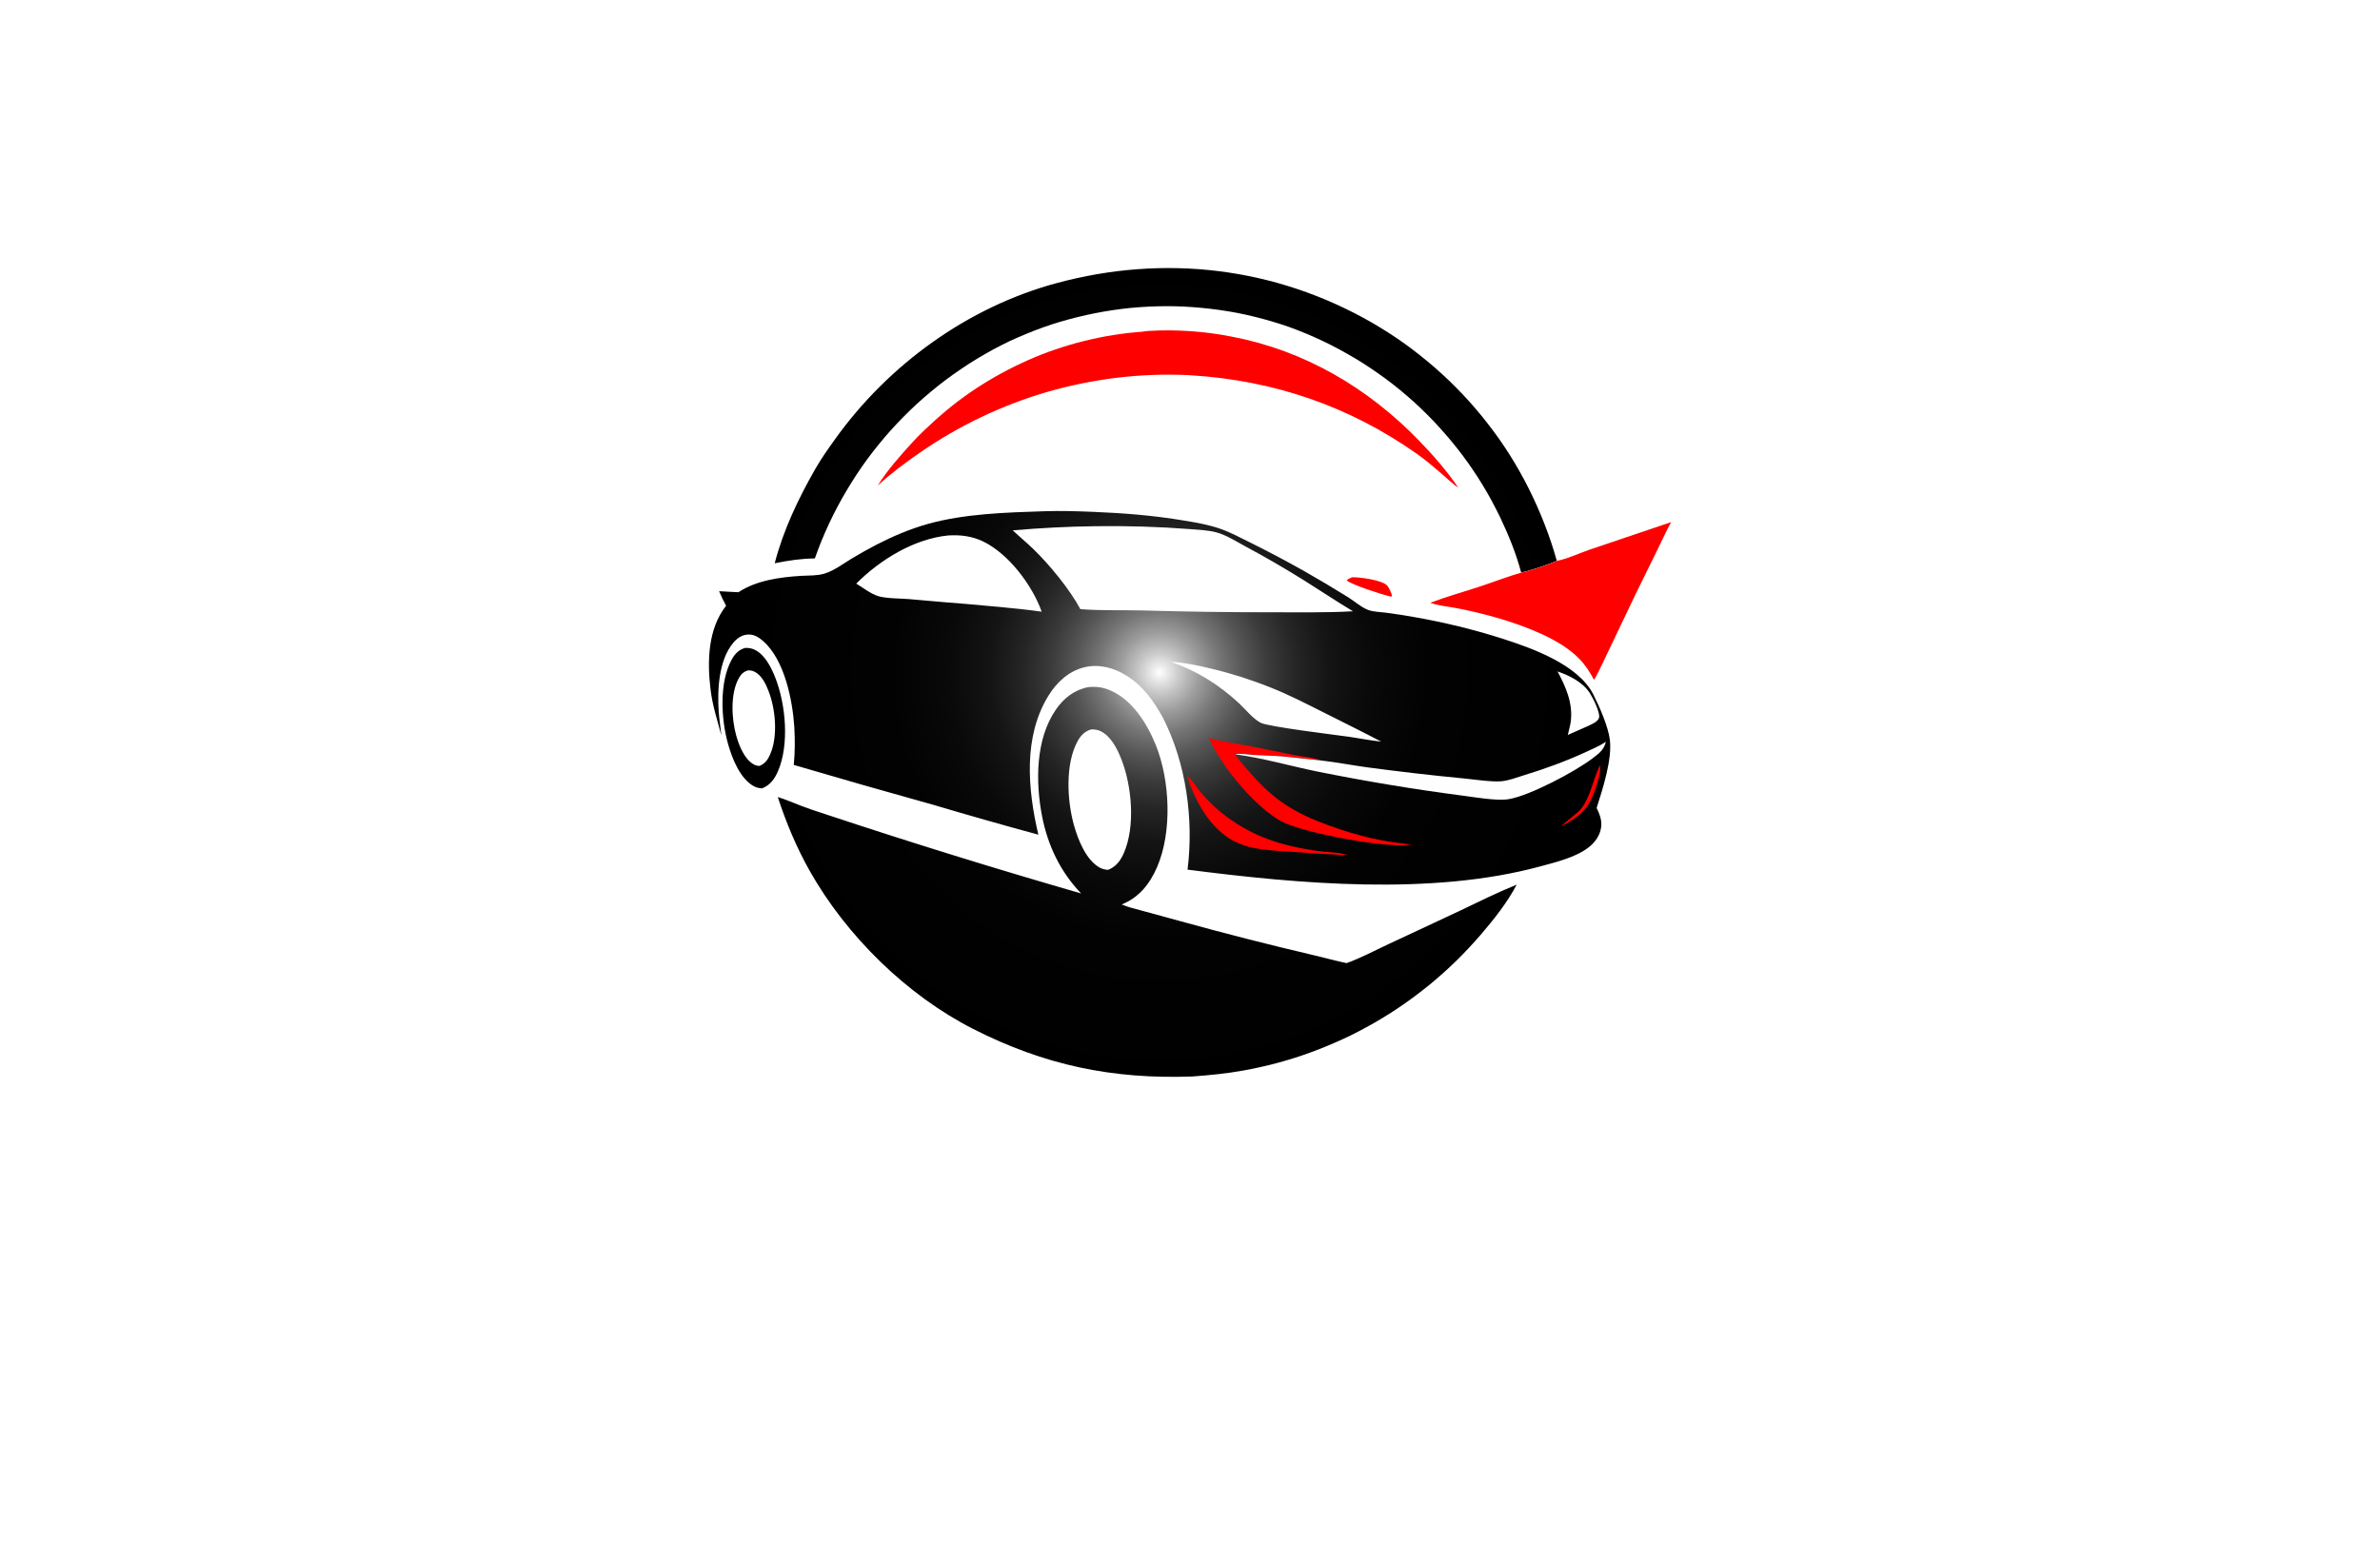 <?xml version="1.0" encoding="utf-8"?>
<!-- Generator: Adobe Illustrator 27.8.1, SVG Export Plug-In . SVG Version: 6.00 Build 0)  -->
<svg version="1.1" xmlns="http://www.w3.org/2000/svg" xmlns:xlink="http://www.w3.org/1999/xlink" x="0px" y="0px"
	 viewBox="0 0 350 230" style="enable-background:new 0 0 350 230;" xml:space="preserve">
<style type="text/css">
	.st0{fill:#003799;}
	.st1{fill:#630000;}
	.st2{fill-rule:evenodd;clip-rule:evenodd;fill:#037FE1;}
	.st3{fill-rule:evenodd;clip-rule:evenodd;}
	.st4{fill-rule:evenodd;clip-rule:evenodd;fill:#562900;}
	.st5{fill-rule:evenodd;clip-rule:evenodd;fill:#00184C;}
	.st6{fill-rule:evenodd;clip-rule:evenodd;fill:#2C2C5B;}
	.st7{fill-rule:evenodd;clip-rule:evenodd;fill:#007C89;}
	.st8{fill:#C97C00;}
	.st9{fill:#7A6B00;}
	.st10{fill-rule:evenodd;clip-rule:evenodd;fill:#022B18;}
	.st11{fill-rule:evenodd;clip-rule:evenodd;fill:#03113F;}
	.st12{fill:#273F02;}
	.st13{fill:url(#SVGID_1_);}
	.st14{fill:#B62126;}
	.st15{fill:#231F20;}
	.st16{fill:#FFFFFF;}
	.st17{fill:#17629D;}
	.st18{fill:#540159;}
	.st19{fill:#66082A;}
	.st20{fill:#005C68;}
	.st21{fill:#E2FFD7;}
	.st22{fill:#FFFFCC;}
	.st23{fill:#ECFFCF;}
	.st24{fill:#F0F9E1;}
	.st25{fill:#F7F7E2;}
	.st26{fill:#F9D6AC;}
	.st27{fill:#E2F7F3;}
	.st28{fill:#FFF7D2;}
	.st29{fill:#563900;}
	.st30{fill:#66BFE6;}
	.st31{fill:url(#SVGID_00000082365763727471328260000004341328540697153982_);}
	.st32{fill:url(#SVGID_00000162314412643392087310000006901904480254436520_);}
	.st33{fill:url(#SVGID_00000050658595437117567520000015773378988805604779_);}
	.st34{fill:url(#SVGID_00000172403364675289945890000000310658083552273280_);}
	.st35{fill:url(#SVGID_00000017512526599372342160000008597406068524615069_);}
	.st36{fill:url(#SVGID_00000128486860474847429820000005089299326204344460_);}
	.st37{fill:#AEAEB6;}
	.st38{fill:url(#SVGID_00000139253076729683623890000014912163359904392337_);}
	.st39{fill:url(#SVGID_00000051372076967523641710000013190073211072642462_);}
	.st40{fill:url(#SVGID_00000085939980791588374850000011427196421535192238_);}
	.st41{fill:url(#SVGID_00000149383883290312638700000001022398673843315358_);}
	.st42{filter:url(#Adobe_OpacityMaskFilter);}
	.st43{filter:url(#Adobe_OpacityMaskFilter_00000039839179089834331500000005624493099800593543_);}
	
		.st44{mask:url(#SVGID_00000074423214733094649910000010216453689908506525_);fill:url(#SVGID_00000059268154677148095980000001772674250129360526_);}
	.st45{fill:url(#SVGID_00000135657395463034197030000007849206607916766854_);}
	.st46{filter:url(#Adobe_OpacityMaskFilter_00000154413946817354931490000009756289805091277727_);}
	.st47{filter:url(#Adobe_OpacityMaskFilter_00000154419245208131490640000017284726829308201131_);}
	
		.st48{mask:url(#SVGID_00000039099096912060093140000000783970201007266692_);fill:url(#SVGID_00000139294415803570747510000007332087713245580214_);}
	.st49{fill:url(#SVGID_00000069364040242961608180000003377438600401619889_);}
	.st50{fill:url(#SVGID_00000065763110806808633700000009662216302927162521_);}
	.st51{fill:url(#SVGID_00000130620614315613212480000010840134096847995540_);}
	.st52{fill:url(#SVGID_00000093162039504262756310000011017090274984511898_);}
	.st53{fill:url(#SVGID_00000178903884649378456880000018056598075824903093_);}
	.st54{fill:url(#SVGID_00000171000692894624721950000012148384572002272934_);}
	.st55{opacity:0.5;fill:url(#SVGID_00000163061211686555105990000002552918825469767572_);enable-background:new    ;}
	.st56{fill:url(#SVGID_00000060708898467968384710000002067920986533128069_);}
	.st57{fill:url(#SVGID_00000136397975169433466390000007685885455478469048_);}
	.st58{fill:url(#SVGID_00000011002407199092465080000012114214558475118263_);}
	.st59{fill:#3E2770;}
	.st60{fill:#010100;}
	.st61{fill:#0E2C31;}
	.st62{fill:url(#SVGID_00000127038531466256217330000006070444179430943905_);}
	.st63{fill:#FEFEFE;}
	.st64{fill:#CF0F0E;}
	.st65{fill:#272525;}
	.st66{fill:#0C4352;}
	.st67{fill:#2CAFB7;}
	.st68{fill:#A38F7E;}
	.st69{fill:#EA0314;}
	.st70{fill:#0E1D33;}
	.st71{fill:url(#SVGID_00000019654025233206633050000017224956125845036724_);}
	.st72{fill:url(#SVGID_00000168828827341952683430000001626330884777020295_);}
	.st73{fill:url(#SVGID_00000055702297619726411410000011653260133114209194_);}
	.st74{fill:#FF0000;}
	.st75{fill-rule:evenodd;clip-rule:evenodd;fill:#FF0202;}
	.st76{fill:none;}
	.st77{fill:#C41111;}
</style>
<g id="Logo1">
</g>
<g id="Logo2">
</g>
<g id="Logo3">
</g>
<g id="Logo4">
</g>
<g id="Logo5">
</g>
<g id="Logo6">
</g>
<g id="Logo7">
</g>
<g id="Logo8">
</g>
<g id="Logo9">
</g>
<g id="Logo10">
</g>
<g id="Logo11">
</g>
<g id="Logo12">
</g>
<g id="Logo13">
</g>
<g id="Logo14">
</g>
<g id="Layer_15">
	<g>
		<radialGradient id="SVGID_1_" cx="170.525" cy="98.893" r="62.969" gradientUnits="userSpaceOnUse">
			<stop  offset="0" style="stop-color:#FFFFFF"/>
			<stop  offset="7.380247e-03" style="stop-color:#F6F6F6"/>
			<stop  offset="0.048" style="stop-color:#C8C8C8"/>
			<stop  offset="0.093" style="stop-color:#9D9D9D"/>
			<stop  offset="0.142" style="stop-color:#777777"/>
			<stop  offset="0.195" style="stop-color:#575757"/>
			<stop  offset="0.254" style="stop-color:#3B3B3B"/>
			<stop  offset="0.32" style="stop-color:#252525"/>
			<stop  offset="0.397" style="stop-color:#141414"/>
			<stop  offset="0.493" style="stop-color:#090909"/>
			<stop  offset="0.627" style="stop-color:#020202"/>
			<stop  offset="1" style="stop-color:#000000"/>
		</radialGradient>
		<path class="st13" d="M113.93,82.84c1.24-4.83,3.49-9.55,5.96-13.86c0.88-1.54,1.9-2.98,2.93-4.41
			c7.82-10.93,19.5-19.4,32.52-22.92c15.87-4.3,32.19-2.38,46.47,5.83c0.41,0.24,0.82,0.48,1.22,0.73c0.4,0.25,0.8,0.5,1.2,0.75
			c0.4,0.26,0.79,0.52,1.18,0.78c0.39,0.27,0.78,0.54,1.16,0.81s0.77,0.56,1.14,0.84c0.38,0.28,0.75,0.57,1.12,0.87
			c0.37,0.29,0.74,0.59,1.1,0.89c0.36,0.3,0.72,0.61,1.08,0.92c0.36,0.31,0.71,0.63,1.06,0.95c0.35,0.32,0.69,0.64,1.04,0.97
			c0.34,0.33,0.68,0.66,1.01,1c0.33,0.34,0.66,0.68,0.99,1.02c0.32,0.34,0.65,0.69,0.96,1.04c0.32,0.35,0.63,0.71,0.94,1.07
			c0.31,0.36,0.61,0.72,0.91,1.09c0.3,0.37,0.59,0.74,0.88,1.11c0.29,0.37,0.58,0.75,0.86,1.13c0.28,0.38,0.56,0.76,0.83,1.15
			c0.27,0.39,0.54,0.78,0.8,1.17c0.26,0.39,0.52,0.79,0.77,1.19c0.25,0.4,0.5,0.8,0.74,1.21c0.24,0.41,0.48,0.82,0.71,1.23
			c0.23,0.41,0.46,0.83,0.68,1.24c0.22,0.42,0.44,0.84,0.65,1.26c0.21,0.42,0.42,0.85,0.62,1.28c0.2,0.43,0.4,0.86,0.59,1.29
			c0.19,0.43,0.38,0.87,0.56,1.3c0.18,0.44,0.36,0.88,0.53,1.32c0.17,0.44,0.34,0.88,0.5,1.33c0.16,0.45,0.32,0.89,0.47,1.34
			c0.15,0.45,0.29,0.9,0.43,1.35c0.14,0.45,0.27,0.91,0.4,1.36c-1.1,0.52-4.05,1.5-5.24,1.73c-0.74-2.8-1.84-5.49-3.08-8.1
			c-0.19-0.4-0.39-0.8-0.6-1.2c-0.2-0.4-0.41-0.79-0.62-1.19c-0.21-0.39-0.43-0.78-0.65-1.17c-0.22-0.39-0.45-0.77-0.68-1.15
			c-0.23-0.38-0.47-0.76-0.71-1.14s-0.49-0.75-0.74-1.12c-0.25-0.37-0.5-0.74-0.76-1.1c-0.26-0.36-0.52-0.72-0.79-1.08
			c-0.27-0.36-0.54-0.71-0.82-1.06c-0.28-0.35-0.56-0.7-0.84-1.04c-0.28-0.34-0.57-0.68-0.87-1.02c-0.29-0.34-0.59-0.67-0.89-1
			c-0.3-0.33-0.61-0.66-0.91-0.98c-0.31-0.32-0.62-0.64-0.94-0.96c-0.32-0.31-0.64-0.63-0.96-0.93c-0.32-0.31-0.65-0.61-0.98-0.91
			c-0.33-0.3-0.67-0.59-1.01-0.89c-0.34-0.29-0.68-0.58-1.03-0.86c-0.35-0.28-0.69-0.56-1.05-0.84c-0.35-0.27-0.71-0.54-1.07-0.81
			c-0.36-0.27-0.72-0.53-1.09-0.78c-0.37-0.26-0.73-0.51-1.11-0.76c-0.37-0.25-0.75-0.49-1.12-0.73c-0.38-0.24-0.76-0.47-1.14-0.7
			c-0.38-0.23-0.77-0.45-1.16-0.67c-0.39-0.22-0.78-0.44-1.17-0.65c-0.39-0.21-0.79-0.42-1.19-0.62c-0.4-0.2-0.8-0.4-1.2-0.59
			c-0.4-0.19-0.81-0.38-1.22-0.56c-0.41-0.18-0.82-0.36-1.23-0.53c-0.41-0.17-0.83-0.34-1.24-0.5c-0.42-0.16-0.83-0.32-1.25-0.47
			c-0.41-0.15-0.83-0.29-1.25-0.42c-0.42-0.14-0.84-0.26-1.26-0.39c-0.42-0.12-0.84-0.24-1.27-0.36c-0.42-0.11-0.85-0.22-1.28-0.33
			c-0.43-0.1-0.85-0.2-1.28-0.3c-0.43-0.09-0.86-0.18-1.29-0.27c-0.43-0.08-0.86-0.16-1.3-0.23c-0.43-0.07-0.87-0.14-1.3-0.2
			c-0.43-0.06-0.87-0.12-1.31-0.17c-0.44-0.05-0.87-0.1-1.31-0.14c-0.44-0.04-0.87-0.08-1.31-0.11c-0.44-0.03-0.88-0.06-1.31-0.08
			c-0.44-0.02-0.88-0.04-1.32-0.05c-0.44-0.01-0.88-0.01-1.32-0.01c-0.44,0-0.88,0.01-1.32,0.02c-0.44,0.01-0.88,0.03-1.32,0.05
			c-0.44,0.02-0.88,0.05-1.31,0.08c-0.44,0.03-0.87,0.07-1.31,0.11c-0.44,0.04-0.87,0.09-1.31,0.15c-0.44,0.05-0.87,0.11-1.3,0.18
			c-0.43,0.06-0.87,0.13-1.3,0.21c-0.43,0.07-0.86,0.16-1.29,0.24c-0.43,0.09-0.86,0.18-1.29,0.27c-0.43,0.1-0.86,0.2-1.28,0.3
			c-0.43,0.11-0.85,0.22-1.27,0.33c-0.42,0.12-0.84,0.24-1.27,0.36c-0.42,0.13-0.84,0.26-1.26,0.39c-0.42,0.14-0.83,0.28-1.25,0.43
			c-0.41,0.15-0.83,0.3-1.24,0.46c-0.41,0.16-0.82,0.32-1.22,0.49c-0.41,0.17-0.81,0.34-1.21,0.51c-0.4,0.18-0.8,0.36-1.2,0.54
			c-0.41,0.2-0.83,0.4-1.24,0.61c-0.41,0.21-0.82,0.42-1.22,0.64c-0.4,0.22-0.81,0.44-1.2,0.67c-0.4,0.23-0.79,0.46-1.19,0.7
			c-0.39,0.24-0.78,0.48-1.17,0.73c-0.39,0.25-0.77,0.5-1.15,0.76c-0.38,0.26-0.76,0.52-1.13,0.78c-0.37,0.27-0.75,0.54-1.11,0.81
			c-0.37,0.28-0.73,0.56-1.09,0.84c-0.36,0.28-0.72,0.57-1.07,0.87c-0.35,0.29-0.7,0.59-1.05,0.89c-0.35,0.3-0.69,0.61-1.03,0.92
			c-0.34,0.31-0.67,0.62-1,0.94c-0.33,0.32-0.66,0.64-0.98,0.97c-0.32,0.33-0.64,0.66-0.96,0.99c-0.32,0.33-0.63,0.67-0.93,1.01
			c-0.31,0.34-0.61,0.69-0.91,1.04c-0.3,0.35-0.59,0.7-0.88,1.06c-0.29,0.36-0.57,0.72-0.86,1.08c-0.28,0.36-0.56,0.73-0.83,1.1
			c-0.27,0.37-0.54,0.74-0.8,1.12c-0.26,0.38-0.52,0.76-0.77,1.14c-0.25,0.38-0.5,0.77-0.74,1.16c-0.24,0.39-0.48,0.78-0.72,1.18
			c-0.23,0.4-0.46,0.79-0.69,1.19c-0.22,0.4-0.44,0.8-0.66,1.21c-0.21,0.41-0.42,0.82-0.63,1.23c-0.2,0.41-0.4,0.83-0.6,1.24
			s-0.38,0.84-0.57,1.26c-0.18,0.42-0.36,0.84-0.54,1.27c-0.17,0.43-0.34,0.85-0.5,1.28c-0.16,0.43-0.32,0.86-0.47,1.29
			C117.86,82.15,115.92,82.43,113.93,82.84z M114,99.63c-0.6-1.51-1.54-3.41-3.1-4.11c-0.41-0.19-0.87-0.24-1.31-0.23
			c-0.91,0.25-1.48,0.83-1.94,1.63c-1.92,3.38-1.61,8.86-0.59,12.47c0.59,2.11,1.75,5.1,3.78,6.23c0.38,0.21,0.79,0.3,1.22,0.33
			c1.18-0.46,1.84-1.37,2.33-2.49C116.11,109.53,115.56,103.57,114,99.63z M113.26,110.95c-0.33,0.77-0.78,1.38-1.58,1.7
			c-0.3-0.02-0.58-0.08-0.84-0.23c-1.38-0.77-2.17-2.8-2.57-4.23c-0.69-2.46-0.9-6.19,0.4-8.49c0.31-0.55,0.71-0.93,1.32-1.1
			c0.3-0.02,0.61,0.02,0.89,0.15c1.07,0.48,1.71,1.76,2.11,2.8C114.06,104.23,114.43,108.28,113.26,110.95z M214.51,134.03
			l-10.29,4.81c-2.04,0.95-4.08,2.05-6.2,2.81c-1.66-0.36-3.31-0.81-4.97-1.2c-6.53-1.53-13.03-3.19-19.49-4.98l-5.61-1.53
			c-0.99-0.28-2.06-0.51-3-0.92c2.54-1,4.14-3.02,5.21-5.5c2.24-5.18,1.91-12.78-0.21-18c-1.29-3.17-3.48-6.66-6.75-8.02
			c-1.01-0.43-2.03-0.55-3.12-0.45c-2.08,0.4-3.65,1.62-4.83,3.35c-2.97,4.34-2.98,10.6-2.01,15.61c0.83,4.31,2.7,8.22,5.75,11.39
			c-12.63-3.64-25.18-7.53-37.65-11.67c-1.19-0.38-2.37-0.78-3.53-1.22c-1.15-0.44-2.26-0.93-3.43-1.29
			c1.23,3.78,2.75,7.41,4.7,10.87c5.38,9.53,14.25,18.26,24.02,23.23c10.52,5.35,20.47,7.42,32.24,7c2.56-0.19,5.1-0.43,7.63-0.9
			c0.42-0.08,0.83-0.16,1.25-0.24c0.42-0.09,0.83-0.17,1.25-0.27c0.41-0.09,0.83-0.19,1.24-0.29c0.41-0.11,0.83-0.21,1.24-0.32
			c0.41-0.12,0.82-0.23,1.23-0.35c0.4-0.12,0.81-0.25,1.22-0.37c0.4-0.13,0.81-0.27,1.21-0.4c0.4-0.14,0.8-0.28,1.2-0.43
			c0.4-0.15,0.8-0.3,1.2-0.45c0.4-0.15,0.79-0.31,1.18-0.48c0.4-0.16,0.79-0.33,1.18-0.5s0.78-0.34,1.16-0.52
			c0.39-0.18,0.77-0.37,1.16-0.55c0.38-0.19,0.76-0.38,1.14-0.58c0.37-0.2,0.75-0.39,1.12-0.6c0.38-0.2,0.75-0.41,1.12-0.62
			c0.37-0.21,0.73-0.43,1.1-0.65c0.36-0.22,0.73-0.44,1.09-0.67c0.36-0.23,0.71-0.46,1.07-0.69c0.35-0.24,0.71-0.48,1.06-0.72
			s0.69-0.49,1.04-0.74c0.34-0.25,0.68-0.5,1.02-0.76c0.34-0.25,0.68-0.51,1.01-0.78c0.34-0.26,0.67-0.53,1-0.8
			c0.32-0.27,0.65-0.55,0.97-0.83c0.32-0.28,0.64-0.56,0.96-0.84c0.31-0.29,0.63-0.58,0.94-0.87c0.31-0.29,0.61-0.58,0.92-0.88
			c0.3-0.3,0.6-0.6,0.9-0.91c0.3-0.3,0.59-0.61,0.88-0.92s0.58-0.62,0.86-0.94c0.29-0.32,0.57-0.64,0.85-0.96
			c1.93-2.24,3.92-4.75,5.3-7.38C220.15,131.28,217.32,132.69,214.51,134.03z M162.95,127.93c-0.43-0.03-0.85-0.12-1.23-0.33
			c-2.03-1.13-3.19-4.12-3.78-6.22c-1.02-3.61-1.33-9.09,0.59-12.48c0.46-0.8,1.04-1.37,1.94-1.62c0.45-0.02,0.9,0.04,1.31,0.22
			c1.57,0.71,2.51,2.6,3.11,4.12c1.56,3.94,2.1,9.89,0.39,13.82C164.79,126.57,164.13,127.47,162.95,127.93z M236.74,108.78
			c-0.24-1.93-1.54-4.89-2.43-6.65c-2.24-4.4-8.98-6.8-13.46-8.23c-2.09-0.67-4.21-1.26-6.34-1.78c-2.14-0.52-4.29-0.97-6.45-1.35
			c-1.35-0.24-2.71-0.46-4.08-0.64c-0.85-0.12-1.93-0.12-2.74-0.41c-1.04-0.38-2.05-1.3-3-1.89c-2.14-1.33-4.31-2.62-6.5-3.87
			c-2.61-1.47-5.26-2.87-7.95-4.2c-1.4-0.69-2.8-1.45-4.28-1.97c-1.74-0.62-3.57-0.93-5.39-1.23c-4.43-0.75-8.88-1.1-13.36-1.28
			c-2.4-0.1-4.81-0.17-7.21-0.09c-5.6,0.18-11.78,0.36-17.18,1.89c-2.58,0.73-5.08,1.8-7.46,3.02c-1.25,0.65-2.48,1.34-3.69,2.07
			c-1.27,0.77-2.57,1.77-4,2.2c-1.08,0.32-2.26,0.26-3.38,0.32c-3.1,0.19-6.62,0.66-9.24,2.41c-0.95-0.02-1.9-0.12-2.85-0.15
			c0.31,0.73,0.64,1.44,1.03,2.14c-2.68,3.4-2.79,8.17-2.29,12.3c0.28,2.35,0.99,4.5,1.59,6.77c-0.11-1.17-0.31-2.34-0.39-3.52
			c-0.21-3.21,0-7.54,2.14-10.1c0.52-0.63,1.23-1.14,2.06-1.21c0.91-0.09,1.65,0.36,2.31,0.93c3.16,2.75,4.35,8.67,4.61,12.68
			c0.11,1.84,0.1,3.73-0.08,5.56c6.84,2.01,13.69,3.97,20.56,5.88c5.12,1.52,10.25,2.98,15.41,4.38c-1.56-6.61-2.26-14.4,1.49-20.45
			c1.22-1.98,3-3.63,5.31-4.18c2.15-0.51,4.35,0.09,6.19,1.25c2.4,1.5,3.98,3.73,5.32,6.16c3.42,6.69,4.56,14.92,3.63,22.36
			c16.3,2.1,35.88,3.87,51.88-0.48c2.3-0.62,5.17-1.31,7.08-2.78c0.95-0.73,1.7-1.76,1.86-2.97c0.14-1.04-0.22-1.93-0.66-2.84
			C235.69,116.04,237.11,111.66,236.74,108.78z M233.77,101.89c0.45,0.69,1.63,2.98,1.37,3.72c-0.2,0.59-1.22,0.97-1.73,1.22
			l-2.85,1.26c0.14-0.66,0.34-1.28,0.43-1.95c0.35-2.68-0.7-5.08-1.94-7.39C230.79,99.34,232.74,100.32,233.77,101.89z M140.9,88.72
			c-2.41-0.16-4.82-0.42-7.24-0.61c-1.25-0.1-3.42-0.08-4.56-0.45c-1.07-0.35-2.21-1.23-3.18-1.83c3.53-3.53,8.5-6.58,13.52-7.08
			c1.77-0.11,3.48,0.09,5.09,0.86c3.79,1.81,7.27,6.45,8.66,10.35C149.11,89.39,145,89.1,140.9,88.72z M167.95,89.78
			c-3.01-0.07-6.07,0.04-9.07-0.19c-1.56-2.92-4.55-6.55-6.94-8.86c-0.97-0.94-2.02-1.79-3-2.73c4.02-0.35,8.04-0.56,12.08-0.61
			c4.68-0.07,9.35,0.07,14.02,0.43c1.25,0.11,2.68,0.15,3.89,0.49c1.45,0.4,2.88,1.33,4.2,2.04c2.91,1.56,5.77,3.21,8.57,4.96
			c2.43,1.52,4.81,3.12,7.27,4.59c-4.05,0.24-8.17,0.13-12.24,0.15C180.47,90.05,174.21,89.96,167.95,89.78z M178.16,98.35
			c1.49,0.35,2.95,0.76,4.41,1.22c1.45,0.47,2.88,0.98,4.3,1.55c2.69,1.06,5.31,2.42,7.9,3.72c2.79,1.4,5.58,2.78,8.35,4.23
			c-1.58-0.16-3.16-0.48-4.73-0.71c-1.94-0.27-11.9-1.48-13-2.06c-1.16-0.62-2.18-1.93-3.14-2.83c-2.95-2.75-6.28-4.84-10.11-6.14
			C174.16,97.44,176.2,97.87,178.16,98.35z"/>
		<path class="st74" d="M235.28,112.54c0.18,0.83-0.16,1.94-0.41,2.73c-1.06,3.39-2.04,4.56-5.23,6.23
			c-0.02-0.13,2.45-2.01,2.82-2.47c1.45-1.83,1.78-4.31,2.77-6.38L235.28,112.54z M198.82,84.9c1.11-0.05,4.31,0.41,5.11,1.15
			c0.28,0.26,0.77,1.24,0.77,1.64c-0.18,0.08-0.29,0.02-0.48-0.02c-1.13-0.29-5.46-1.66-6.17-2.31
			C198.23,85.14,198.57,85.02,198.82,84.9z M228.98,82.47c1.16-0.15,3.5-1.19,4.75-1.62l12.02-4.06c-0.79,1.48-1.49,3.01-2.23,4.52
			c-1.91,3.82-3.78,7.67-5.6,11.54c-0.75,1.6-1.51,3.19-2.28,4.78c-0.39,0.79-0.75,1.62-1.23,2.35c-0.61-1.15-1.31-2.24-2.23-3.16
			c-2.83-2.85-7.74-4.66-11.55-5.82c-2.01-0.59-4.05-1.09-6.11-1.5c-1.37-0.27-2.87-0.39-4.19-0.85c2.35-0.89,4.8-1.57,7.18-2.35
			c2.08-0.68,4.12-1.49,6.23-2.09C224.93,83.98,227.88,83,228.98,82.47z M169.1,48.66c1.01-0.06,2.02-0.08,3.04-0.07
			c1.01,0.01,2.02,0.05,3.03,0.12c1.01,0.07,2.02,0.17,3.02,0.31c1,0.13,2,0.3,3,0.5c10.66,2.04,19.96,7.51,27.48,15.27
			c2.08,2.14,4.11,4.47,5.79,6.94c-0.81-0.56-1.55-1.26-2.29-1.91c-1.24-1.07-2.49-2.15-3.83-3.09c-10-7.04-21.1-10.8-33.29-11.54
			c-0.15-0.01-0.3-0.02-0.44-0.03c-0.43-0.02-0.87-0.03-1.3-0.04c-0.43-0.01-0.87-0.01-1.3-0.02c-0.43,0-0.87,0-1.3,0.01
			c-0.43,0.01-0.87,0.02-1.3,0.04c-0.43,0.02-0.87,0.04-1.3,0.06c-0.43,0.03-0.87,0.06-1.3,0.09c-0.43,0.03-0.87,0.07-1.3,0.12
			c-0.43,0.04-0.86,0.09-1.3,0.14c-0.43,0.05-0.86,0.11-1.29,0.17c-0.43,0.06-0.86,0.13-1.29,0.2c-0.43,0.07-0.86,0.14-1.28,0.22
			c-0.43,0.08-0.85,0.16-1.28,0.25c-0.43,0.09-0.85,0.18-1.27,0.27c-0.42,0.1-0.85,0.2-1.27,0.3c-0.42,0.1-0.84,0.21-1.26,0.32
			c-0.42,0.11-0.84,0.23-1.26,0.35c-0.42,0.12-0.83,0.25-1.25,0.38c-0.41,0.13-0.83,0.26-1.24,0.4c-0.41,0.14-0.82,0.28-1.23,0.43
			c-0.41,0.15-0.82,0.3-1.22,0.45c-0.41,0.15-0.81,0.31-1.21,0.48c-0.4,0.16-0.8,0.33-1.2,0.5c-0.4,0.17-0.8,0.35-1.19,0.52
			c-0.4,0.18-0.79,0.36-1.18,0.55c-0.39,0.19-0.78,0.38-1.17,0.57c-0.39,0.19-0.78,0.39-1.16,0.6c-0.38,0.2-0.77,0.41-1.15,0.62
			c-0.38,0.21-0.76,0.42-1.13,0.64c-0.38,0.22-0.75,0.44-1.12,0.66c-0.37,0.23-0.74,0.45-1.11,0.69c-0.37,0.23-0.73,0.47-1.09,0.71
			c-0.36,0.24-0.72,0.48-1.08,0.73c-2.17,1.5-4.25,3.05-6.2,4.84c1.4-2.26,3.33-4.41,5.12-6.38c1.04-1.14,2.17-2.18,3.31-3.22
			c0.27-0.24,0.54-0.49,0.82-0.72c0.27-0.24,0.55-0.47,0.83-0.71c0.28-0.23,0.56-0.46,0.85-0.69c0.28-0.23,0.57-0.45,0.86-0.67
			c0.29-0.22,0.58-0.44,0.88-0.65c0.29-0.21,0.59-0.43,0.89-0.63c0.3-0.21,0.6-0.41,0.9-0.61c0.3-0.2,0.61-0.4,0.92-0.59
			c0.31-0.19,0.62-0.39,0.93-0.57c0.31-0.19,0.63-0.37,0.94-0.55c0.32-0.18,0.63-0.36,0.95-0.53c0.32-0.17,0.64-0.35,0.96-0.51
			c0.32-0.17,0.65-0.33,0.97-0.49c0.33-0.16,0.65-0.32,0.98-0.47c0.33-0.15,0.66-0.3,0.99-0.45c0.33-0.15,0.67-0.29,1-0.43
			c0.34-0.14,0.67-0.28,1.01-0.41c0.34-0.13,0.68-0.26,1.02-0.39c0.34-0.13,0.69-0.25,1.03-0.36c0.34-0.12,0.69-0.23,1.04-0.34
			c0.35-0.11,0.69-0.22,1.04-0.32c0.35-0.1,0.7-0.2,1.05-0.3c0.35-0.1,0.7-0.19,1.06-0.27c0.35-0.09,0.71-0.17,1.06-0.25
			c0.36-0.08,0.71-0.16,1.07-0.23c0.36-0.07,0.71-0.14,1.07-0.21c0.36-0.07,0.72-0.13,1.08-0.18c0.36-0.06,0.72-0.11,1.08-0.16
			c0.36-0.05,0.72-0.1,1.08-0.14c0.36-0.04,0.72-0.08,1.09-0.11c0.36-0.03,0.73-0.06,1.09-0.09
			C168.37,48.7,168.73,48.68,169.1,48.66z M174.55,114.1c0.72,0.53,1.34,1.57,1.92,2.27c0.94,1.13,1.94,2.17,3.08,3.09
			c4.4,3.53,8.67,4.88,14.16,5.69c1.4,0.21,2.95,0.15,4.31,0.55c0.04,0.01,0.09,0.03,0.13,0.04c-0.69,0.05-1.4-0.04-2.09-0.08
			c-1.56-0.06-3.12-0.16-4.68-0.29c-2.29-0.17-4.64-0.21-6.9-0.64c-0.52-0.09-1.03-0.23-1.53-0.4c-0.5-0.17-0.99-0.37-1.46-0.61
			C177.92,121.86,175.74,117.8,174.55,114.1z M177.81,108.56c2.06,0.51,4.18,0.84,6.27,1.23c2.03,0.38,4.04,0.82,6.06,1.22
			c1.35,0.27,2.82,0.33,4.1,0.82c-1.91-0.19-3.82-0.45-5.73-0.6c-1.4-0.11-2.81-0.13-4.22-0.21c-0.58-0.04-2.12-0.28-2.62-0.09
			c0.03,0.05,0.05,0.1,0.08,0.14c0.56,0.94,1.44,1.82,2.16,2.65c3.48,4.01,6.63,5.93,11.6,7.71c1.99,0.73,4.01,1.34,6.07,1.82
			c1.89,0.44,3.75,0.71,5.68,0.92l0.07,0.18l0.18-0.12c-0.02-0.01-0.04,0.01-0.07,0.01c-3.95,0.48-14.8-1.61-18.4-3.15
			c-1-0.43-1.87-1.06-2.72-1.73C183.2,116.89,179.39,112.23,177.81,108.56z"/>
		<path class="st63" d="M236.16,109.09l-0.02,0.07c-0.29,1.17-1.06,1.7-1.98,2.4c-2.49,1.9-9.28,5.52-12.39,5.99
			c-1.73,0.26-4.99-0.32-6.8-0.55c-7.12-0.93-14.21-2.11-21.25-3.53c-4.01-0.82-7.99-1.99-12.06-2.53c0.5-0.19,2.04,0.05,2.62,0.09
			c1.41,0.09,2.81,0.1,4.22,0.21c1.91,0.16,3.82,0.42,5.73,0.6c2.28,0.26,4.55,0.7,6.82,1.01c4.71,0.63,9.43,1.18,14.16,1.63
			c1.56,0.15,4.17,0.55,5.59,0.42c1.06-0.1,2.13-0.51,3.15-0.83c3.23-0.99,6.28-2.09,9.35-3.51
			C234.27,110.11,235.28,109.69,236.16,109.09z"/>
	</g>
</g>
</svg>

